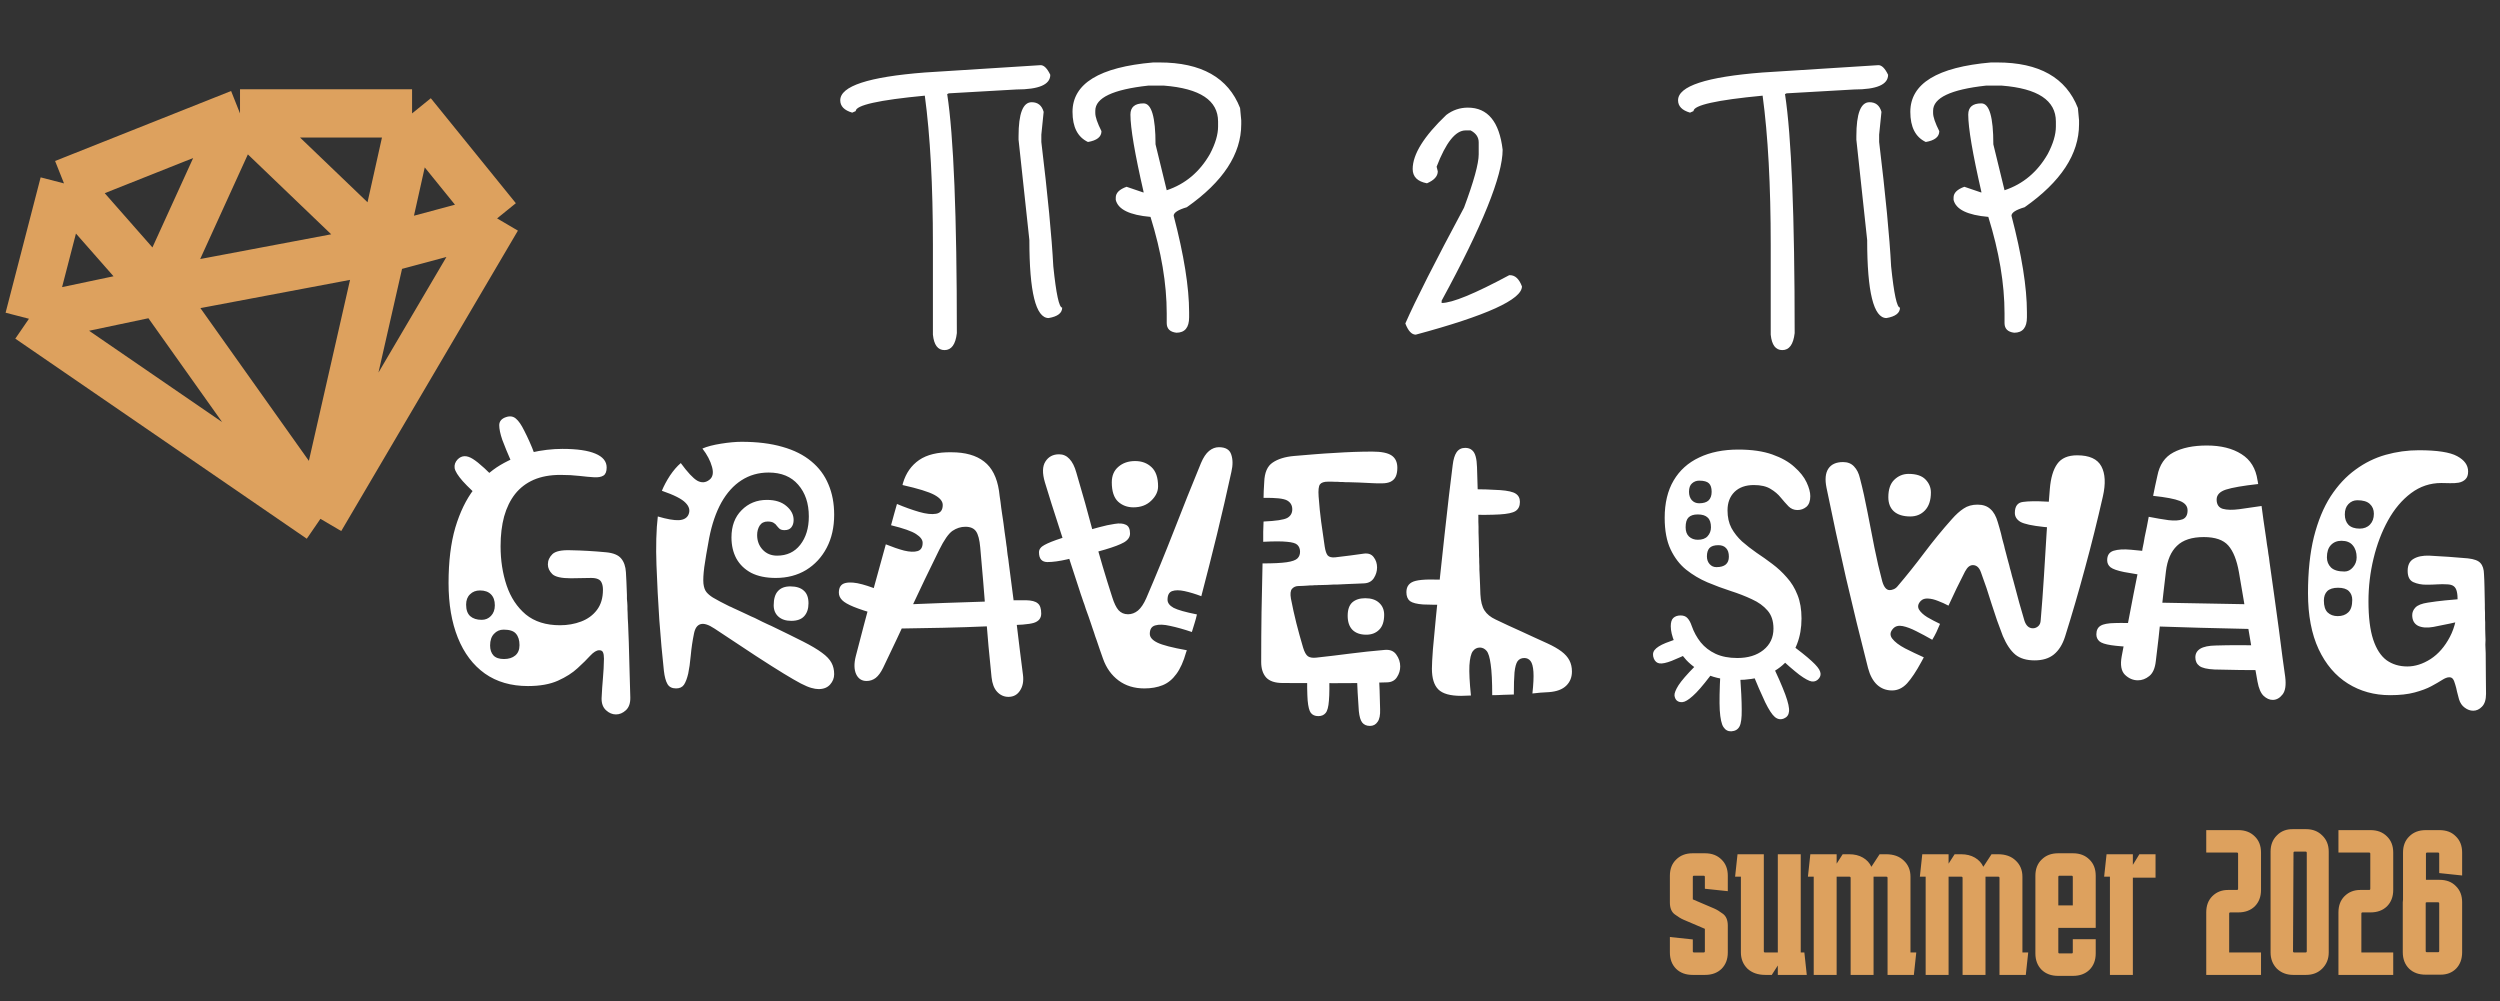 <svg width="1036" height="415" viewBox="0 0 1036 415" fill="none" xmlns="http://www.w3.org/2000/svg">
<rect x="0" y="0" width="1036" height="415" fill="#333333" stroke="none"/>
<path d="M383.24 30.04L431.24 27C432.627 27 433.96 28.333 435.24 31C435.24 35.053 430.547 37.08 421.16 37.08L393.16 38.68L392.52 39C395.187 56.387 396.52 89.4 396.52 138.04C395.987 142.733 394.28 145.08 391.4 145.08C388.627 145.08 387.027 142.947 386.6 138.68V101.56C386.6 76.813 385.48 56.173 383.24 39.64C364.147 41.453 354.6 43.587 354.6 46.04L353.16 46.68C349.853 45.72 348.2 44.013 348.2 41.56C348.2 35.693 359.88 31.853 383.24 30.04ZM427.529 42.36C430.089 42.36 431.742 43.693 432.489 46.36L431.529 55.8V58.84C434.195 80.92 435.849 98.093 436.489 110.36C437.662 121.773 438.889 127.48 440.169 127.48C440.169 129.72 438.302 131.16 434.569 131.8C429.235 131.8 426.569 121.027 426.569 99.48L422.089 57.88V56.44C422.089 47.053 423.902 42.36 427.529 42.36ZM477.89 25.88H480.45C497.837 25.88 508.983 32.173 513.89 44.76L514.37 49.88V51.48C514.37 63.853 506.85 75.32 491.81 85.88C488.183 86.947 486.37 88.12 486.37 89.4C490.637 105.72 492.77 119.053 492.77 129.4V131.48C492.77 135.747 491.01 137.88 487.49 137.88C484.823 137.56 483.49 136.227 483.49 133.88V129.88C483.49 117.613 481.25 104.28 476.77 89.88C468.13 89.133 463.33 86.787 462.37 82.84V81.88C462.37 79.96 463.863 78.467 466.85 77.4L473.89 79.8V79.48C470.263 63.693 468.45 53.027 468.45 47.48C468.45 44.387 470.263 42.84 473.89 42.84C477.197 42.84 478.85 48.493 478.85 59.8L483.49 78.84C491.17 76.28 497.143 71.267 501.41 63.8C503.65 59.533 504.77 55.747 504.77 52.44V50.36C504.77 41.613 497.303 36.653 482.37 35.48H475.81C461.197 37.08 453.89 40.547 453.89 45.88V46.84C453.89 48.44 454.743 50.947 456.45 54.36C456.45 56.707 454.583 58.2 450.85 58.84C446.583 56.813 444.45 52.653 444.45 46.36C444.45 34.627 455.597 27.8 477.89 25.88ZM608.295 44.6C616.508 44.6 621.308 50.413 622.695 62.04C622.695 72.813 614.268 93.667 597.415 124.6V125.56C601.788 125.56 611.122 121.72 625.415 114.04H625.735C627.868 114.04 629.522 115.587 630.695 118.68C630.695 124.12 616.028 130.787 586.695 138.68C584.988 138.68 583.548 137.133 582.375 134.04C586.535 124.547 594.642 108.547 606.695 86.04C610.748 75.16 612.775 67.8 612.775 63.96V59C612.775 56.867 611.655 55.213 609.415 54.04H607.335C603.175 54.04 599.175 59.053 595.335 69.08L595.815 71C595.815 73.027 594.322 74.68 591.335 75.96C587.388 75.213 585.415 73.24 585.415 70.04C585.415 63.96 590.055 56.493 599.335 47.64C602.002 45.613 604.988 44.6 608.295 44.6ZM730.428 30.04L778.427 27C779.814 27 781.148 28.333 782.428 31C782.428 35.053 777.734 37.08 768.348 37.08L740.348 38.68L739.708 39C742.374 56.387 743.708 89.4 743.708 138.04C743.174 142.733 741.468 145.08 738.588 145.08C735.814 145.08 734.214 142.947 733.788 138.68V101.56C733.788 76.813 732.668 56.173 730.428 39.64C711.334 41.453 701.788 43.587 701.788 46.04L700.348 46.68C697.041 45.72 695.387 44.013 695.387 41.56C695.387 35.693 707.068 31.853 730.428 30.04ZM774.716 42.36C777.276 42.36 778.93 43.693 779.676 46.36L778.716 55.8V58.84C781.383 80.92 783.036 98.093 783.676 110.36C784.85 121.773 786.076 127.48 787.356 127.48C787.356 129.72 785.49 131.16 781.756 131.8C776.423 131.8 773.756 121.027 773.756 99.48L769.276 57.88V56.44C769.276 47.053 771.09 42.36 774.716 42.36ZM825.078 25.88H827.638C845.024 25.88 856.171 32.173 861.078 44.76L861.558 49.88V51.48C861.558 63.853 854.038 75.32 838.998 85.88C835.371 86.947 833.557 88.12 833.557 89.4C837.824 105.72 839.958 119.053 839.958 129.4V131.48C839.958 135.747 838.198 137.88 834.677 137.88C832.011 137.56 830.678 136.227 830.678 133.88V129.88C830.678 117.613 828.438 104.28 823.958 89.88C815.318 89.133 810.518 86.787 809.558 82.84V81.88C809.558 79.96 811.051 78.467 814.038 77.4L821.078 79.8V79.48C817.451 63.693 815.638 53.027 815.638 47.48C815.638 44.387 817.451 42.84 821.078 42.84C824.384 42.84 826.038 48.493 826.038 59.8L830.678 78.84C838.358 76.28 844.331 71.267 848.598 63.8C850.838 59.533 851.958 55.747 851.958 52.44V50.36C851.958 41.613 844.491 36.653 829.558 35.48H822.998C808.384 37.08 801.078 40.547 801.078 45.88V46.84C801.078 48.44 801.931 50.947 803.638 54.36C803.638 56.707 801.771 58.2 798.038 58.84C793.771 56.813 791.637 52.653 791.637 46.36C791.637 34.627 802.784 27.8 825.078 25.88Z" fill="white"/>
<path d="M218.78 284.3C211.78 284.3 205.83 282.573 200.93 279.12C196.03 275.62 192.297 270.673 189.73 264.28C187.163 257.887 185.88 250.327 185.88 241.6C185.88 232.687 186.813 225.033 188.68 218.64C190.593 212.247 193.16 206.95 196.38 202.75C199.6 198.503 203.24 195.167 207.3 192.74C211.407 190.313 215.653 188.587 220.04 187.56C224.473 186.533 228.813 186.02 233.06 186.02C239.08 186.02 243.63 186.673 246.71 187.98C249.837 189.287 251.4 191.2 251.4 193.72C251.4 195.4 250.957 196.52 250.07 197.08C249.183 197.64 247.9 197.873 246.22 197.78C244.54 197.687 242.51 197.5 240.13 197.22C237.797 196.94 235.16 196.8 232.22 196.8C227.973 196.8 224.287 197.477 221.16 198.83C218.08 200.183 215.513 202.143 213.46 204.71C211.453 207.277 209.937 210.38 208.91 214.02C207.93 217.66 207.44 221.767 207.44 226.34C207.44 232.22 208.28 237.657 209.96 242.65C211.64 247.597 214.277 251.587 217.87 254.62C221.51 257.607 226.247 259.1 232.08 259.1C235.207 259.1 238.123 258.587 240.83 257.56C243.537 256.533 245.707 254.947 247.34 252.8C249.02 250.607 249.86 247.807 249.86 244.4C249.86 243.28 249.697 242.347 249.37 241.6C249.09 240.853 248.577 240.317 247.83 239.99C247.13 239.663 246.173 239.5 244.96 239.5C243.56 239.5 242.16 239.523 240.76 239.57C239.36 239.617 237.96 239.64 236.56 239.64C232.64 239.64 230.073 239.057 228.86 237.89C227.647 236.677 227.04 235.347 227.04 233.9C227.04 232.267 227.67 230.843 228.93 229.63C230.19 228.417 232.733 227.88 236.56 228.02C239.033 228.067 241.46 228.16 243.84 228.3C246.267 228.44 248.693 228.627 251.12 228.86C254.153 229.14 256.253 230.003 257.42 231.45C258.587 232.85 259.24 234.74 259.38 237.12C259.473 238.147 259.543 239.477 259.59 241.11C259.637 242.743 259.707 244.563 259.8 246.57C259.8 247.083 259.8 247.62 259.8 248.18C259.847 248.693 259.893 249.23 259.94 249.79C259.987 250.21 260.01 250.653 260.01 251.12C260.01 251.54 260.01 251.983 260.01 252.45C260.057 252.87 260.08 253.313 260.08 253.78C260.127 254.573 260.15 255.39 260.15 256.23C260.197 257.023 260.243 257.84 260.29 258.68C260.337 259.287 260.36 259.917 260.36 260.57C260.36 261.177 260.383 261.807 260.43 262.46C260.477 263.067 260.5 263.673 260.5 264.28C260.547 264.84 260.57 265.447 260.57 266.1C260.71 270.627 260.827 274.967 260.92 279.12C261.06 283.227 261.153 286.54 261.2 289.06C261.247 291.393 260.64 293.143 259.38 294.31C258.12 295.477 256.743 296.06 255.25 296.06C253.757 296.06 252.38 295.477 251.12 294.31C249.86 293.143 249.253 291.487 249.3 289.34C249.44 286.307 249.627 283.53 249.86 281.01C250.093 278.443 250.233 275.76 250.28 272.96C250.28 271.747 250.14 270.86 249.86 270.3C249.627 269.74 249.113 269.46 248.32 269.46C247.247 269.46 246.01 270.207 244.61 271.7C243.257 273.193 241.507 274.92 239.36 276.88C237.26 278.84 234.553 280.567 231.24 282.06C227.927 283.553 223.773 284.3 218.78 284.3ZM199.6 256.86C201.14 256.86 202.423 256.323 203.45 255.25C204.523 254.13 205.06 252.66 205.06 250.84C205.06 248.88 204.523 247.363 203.45 246.29C202.377 245.217 200.86 244.68 198.9 244.68C197.22 244.68 195.843 245.217 194.77 246.29C193.697 247.317 193.16 248.74 193.16 250.56C193.16 252.707 193.72 254.293 194.84 255.32C196.007 256.347 197.593 256.86 199.6 256.86ZM208.84 273.1C210.8 273.1 212.363 272.61 213.53 271.63C214.697 270.65 215.28 269.227 215.28 267.36C215.28 265.307 214.79 263.72 213.81 262.6C212.877 261.48 211.173 260.92 208.7 260.92C207.113 260.92 205.783 261.503 204.71 262.67C203.637 263.79 203.1 265.4 203.1 267.5C203.1 269.227 203.567 270.603 204.5 271.63C205.433 272.61 206.88 273.1 208.84 273.1ZM255.32 249.86C255.04 249.86 254.76 249.86 254.48 249.86C254.2 249.86 253.92 249.86 253.64 249.86C253.08 249.86 252.403 249.557 251.61 248.95C250.817 248.343 250.42 247.34 250.42 245.94C250.42 244.54 250.747 243.537 251.4 242.93C252.1 242.323 252.8 242.02 253.5 242.02C253.78 242.02 253.99 242.02 254.13 242.02C254.27 242.02 254.48 242.02 254.76 242.02C256.113 242.02 257.047 242.323 257.56 242.93C258.12 243.537 258.4 244.447 258.4 245.66C258.4 247.34 258.12 248.437 257.56 248.95C257 249.463 256.253 249.767 255.32 249.86ZM217.24 178.46C218.033 180 218.78 181.563 219.48 183.15C220.18 184.69 220.833 186.3 221.44 187.98C222.093 189.567 222.257 191.107 221.93 192.6C221.65 194.047 220.693 195.12 219.06 195.82C217.753 196.38 216.423 196.193 215.07 195.26C213.717 194.28 212.573 192.787 211.64 190.78C211.033 189.38 210.427 187.957 209.82 186.51C209.213 185.063 208.653 183.64 208.14 182.24C207.3 179.767 206.88 177.737 206.88 176.15C206.927 174.563 207.86 173.467 209.68 172.86C211.313 172.3 212.69 172.51 213.81 173.49C214.93 174.423 216.073 176.08 217.24 178.46ZM207.72 201L201.56 208.7C197.08 204.78 193.813 201.677 191.76 199.39C189.753 197.103 188.633 195.307 188.4 194C188.213 192.647 188.633 191.433 189.66 190.36C191.34 188.68 193.417 188.61 195.89 190.15C198.41 191.69 202.353 195.307 207.72 201ZM275.119 278C274.419 271.607 273.789 264.607 273.229 257C272.716 249.347 272.319 241.717 272.039 234.11C271.899 230.377 271.876 226.76 271.969 223.26C272.062 219.76 272.272 216.68 272.599 214.02C276.379 215.14 279.296 215.653 281.349 215.56C283.402 215.42 284.732 214.627 285.339 213.18C286.039 211.5 285.619 209.89 284.079 208.35C282.586 206.763 279.319 205.107 274.279 203.38C275.119 201.327 276.239 199.227 277.639 197.08C279.086 194.933 280.579 193.207 282.119 191.9C284.919 195.727 287.182 198.153 288.909 199.18C290.682 200.16 292.339 200.067 293.879 198.9C295.372 197.827 295.769 196.03 295.069 193.51C294.369 190.943 293.039 188.4 291.079 185.88C292.992 185.04 295.582 184.363 298.849 183.85C302.116 183.337 304.939 183.08 307.319 183.08C313.806 183.08 319.452 183.78 324.259 185.18C329.066 186.533 333.056 188.54 336.229 191.2C339.402 193.813 341.759 196.987 343.299 200.72C344.886 204.407 345.679 208.607 345.679 213.32C345.679 218.5 344.652 223.05 342.599 226.97C340.546 230.89 337.699 233.97 334.059 236.21C330.419 238.403 326.219 239.5 321.459 239.5C317.446 239.5 314.062 238.8 311.309 237.4C308.602 235.953 306.549 233.97 305.149 231.45C303.796 228.93 303.119 226.013 303.119 222.7C303.119 217.987 304.519 214.23 307.319 211.43C310.119 208.583 313.619 207.16 317.819 207.16C321.226 207.16 323.909 208 325.869 209.68C327.876 211.36 328.879 213.297 328.879 215.49C328.879 216.75 328.552 217.777 327.899 218.57C327.292 219.317 326.359 219.69 325.099 219.69C324.259 219.69 323.606 219.527 323.139 219.2C322.719 218.827 322.322 218.407 321.949 217.94C321.622 217.427 321.179 217.007 320.619 216.68C320.059 216.307 319.219 216.12 318.099 216.12C316.652 216.12 315.556 216.68 314.809 217.8C314.109 218.92 313.759 220.227 313.759 221.72C313.759 224.147 314.529 226.177 316.069 227.81C317.609 229.443 319.592 230.26 322.019 230.26C326.079 230.26 329.276 228.767 331.609 225.78C333.989 222.747 335.179 218.827 335.179 214.02C335.179 208.607 333.709 204.22 330.769 200.86C327.876 197.5 323.792 195.82 318.519 195.82C314.319 195.82 310.562 196.893 307.249 199.04C303.982 201.14 301.206 204.22 298.919 208.28C296.679 212.34 294.999 217.24 293.879 222.98C292.946 228.02 292.269 232.033 291.849 235.02C291.476 237.96 291.359 240.223 291.499 241.81C291.686 243.397 292.106 244.587 292.759 245.38C293.412 246.173 294.299 246.92 295.419 247.62C296.259 248.087 297.262 248.647 298.429 249.3C299.596 249.907 300.879 250.56 302.279 251.26C302.792 251.447 303.306 251.68 303.819 251.96C304.379 252.24 304.939 252.497 305.499 252.73C306.152 253.01 306.806 253.313 307.459 253.64C308.159 253.967 308.859 254.293 309.559 254.62C310.119 254.853 310.656 255.11 311.169 255.39C311.729 255.623 312.266 255.857 312.779 256.09C313.386 256.37 313.946 256.65 314.459 256.93C314.972 257.21 315.486 257.467 315.999 257.7C316.419 257.887 316.816 258.073 317.189 258.26C317.609 258.447 318.006 258.633 318.379 258.82C318.799 259.007 319.219 259.193 319.639 259.38C324.959 261.947 329.322 264.093 332.729 265.82C336.136 267.547 338.772 269.11 340.639 270.51C342.506 271.863 343.812 273.24 344.559 274.64C345.306 275.993 345.679 277.58 345.679 279.4C345.679 280.987 345.119 282.41 343.999 283.67C342.879 284.93 341.292 285.56 339.239 285.56C338.352 285.56 337.349 285.397 336.229 285.07C335.156 284.79 333.709 284.183 331.889 283.25C330.116 282.317 327.736 280.94 324.749 279.12C321.762 277.3 317.936 274.873 313.269 271.84C308.649 268.807 302.932 265.027 296.119 260.5C293.599 258.82 291.639 258.213 290.239 258.68C288.886 259.1 287.999 260.407 287.579 262.6C286.972 265.54 286.529 268.55 286.249 271.63C285.969 274.663 285.619 277.16 285.199 279.12C284.732 281.127 284.149 282.667 283.449 283.74C282.749 284.767 281.652 285.28 280.159 285.28C278.479 285.28 277.289 284.673 276.589 283.46C275.889 282.247 275.399 280.427 275.119 278ZM281.419 274.36C280.159 274.36 279.179 274.057 278.479 273.45C277.826 272.797 277.499 271.56 277.499 269.74C277.499 268.2 277.779 267.15 278.339 266.59C278.946 266.03 279.879 265.82 281.139 265.96L281.419 274.36ZM277.219 252.24C276.379 252.147 275.702 251.867 275.189 251.4C274.676 250.933 274.419 249.907 274.419 248.32C274.419 246.547 274.676 245.403 275.189 244.89C275.749 244.377 276.752 244.167 278.199 244.26L277.219 252.24ZM327.899 257.28C325.659 257.28 323.886 256.697 322.579 255.53C321.272 254.363 320.619 252.8 320.619 250.84C320.619 248.18 321.202 246.22 322.369 244.96C323.536 243.653 325.239 243 327.479 243C329.952 243 331.819 243.583 333.079 244.75C334.386 245.87 335.039 247.62 335.039 250C335.039 252.287 334.432 254.083 333.219 255.39C332.052 256.65 330.279 257.28 327.899 257.28ZM354.622 271.98C355.508 268.527 356.628 264.233 357.982 259.1C359.335 253.92 360.805 248.413 362.392 242.58C363.978 236.7 365.542 231.03 367.082 225.57C369.835 226.69 372.355 227.553 374.642 228.16C376.975 228.72 378.842 228.79 380.242 228.37C381.642 227.95 382.342 226.807 382.342 224.94C382.342 223.68 381.432 222.467 379.612 221.3C377.838 220.133 374.385 218.92 369.252 217.66C369.672 216.027 370.092 214.487 370.512 213.04C370.932 211.547 371.328 210.147 371.702 208.84C374.922 210.193 377.978 211.29 380.872 212.13C383.765 212.97 386.122 213.227 387.942 212.9C389.762 212.573 390.672 211.36 390.672 209.26C390.672 207.72 389.505 206.32 387.172 205.06C384.838 203.8 380.452 202.447 374.012 201C374.058 200.813 374.082 200.673 374.082 200.58C374.128 200.44 374.175 200.277 374.222 200.09C375.435 196.03 377.652 192.88 380.872 190.64C384.138 188.4 388.595 187.327 394.242 187.42C400.028 187.42 404.555 188.703 407.822 191.27C411.088 193.79 413.142 197.827 413.982 203.38C414.075 204.08 414.168 204.827 414.262 205.62C414.402 206.367 414.518 207.16 414.612 208C414.705 208.747 414.798 209.517 414.892 210.31C415.032 211.103 415.148 211.92 415.242 212.76C415.335 213.227 415.405 213.693 415.452 214.16C415.545 214.627 415.615 215.093 415.662 215.56C415.755 216.027 415.825 216.517 415.872 217.03C416.012 218.103 416.152 219.2 416.292 220.32C416.432 221.44 416.595 222.583 416.782 223.75C416.875 224.45 416.968 225.173 417.062 225.92C417.202 226.62 417.295 227.367 417.342 228.16C417.435 228.72 417.505 229.303 417.552 229.91C417.645 230.47 417.738 231.053 417.832 231.66C417.925 232.22 417.995 232.803 418.042 233.41C418.602 237.47 419.138 241.6 419.652 245.8C420.212 250 420.748 254.13 421.262 258.19C421.775 262.25 422.242 266.1 422.662 269.74C423.128 273.38 423.548 276.693 423.922 279.68C424.248 282.247 423.852 284.393 422.732 286.12C421.612 287.893 420.002 288.78 417.902 288.78C416.082 288.78 414.518 288.08 413.212 286.68C411.952 285.327 411.182 283.32 410.902 280.66C410.015 272.26 409.222 263.533 408.522 254.48C407.822 245.38 407.052 236.187 406.212 226.9C405.932 223.68 405.348 221.44 404.462 220.18C403.575 218.92 402.105 218.29 400.052 218.29C398.185 218.29 396.412 218.85 394.732 219.97C393.098 221.09 391.255 223.727 389.202 227.88C385.235 235.907 381.292 244.12 377.372 252.52C373.498 260.92 369.695 268.993 365.962 276.74C365.028 278.653 364.002 280.053 362.882 280.94C361.762 281.78 360.502 282.2 359.102 282.2C357.095 282.2 355.648 281.243 354.762 279.33C353.922 277.417 353.875 274.967 354.622 271.98ZM370.862 260.5L373.522 250.56C379.495 250.327 385.445 250.093 391.372 249.86C397.298 249.627 402.922 249.44 408.242 249.3C410.482 249.207 412.325 249.557 413.772 250.35C415.218 251.097 415.942 252.333 415.942 254.06C415.942 255.927 415.428 257.28 414.402 258.12C413.422 258.96 411.975 259.427 410.062 259.52C403.528 259.8 397.065 260.01 390.672 260.15C384.278 260.29 377.675 260.407 370.862 260.5ZM418.042 273.66C416.782 273.66 415.662 273.263 414.682 272.47C413.748 271.677 413.282 270.58 413.282 269.18C413.282 267.78 413.702 266.707 414.542 265.96C415.428 265.213 416.595 264.84 418.042 264.84C418.322 264.84 418.718 264.84 419.232 264.84C419.745 264.84 420.235 264.84 420.702 264.84V273.66C420.282 273.707 419.838 273.73 419.372 273.73C418.905 273.683 418.462 273.66 418.042 273.66ZM363.512 254.69C359.312 253.477 356.068 252.403 353.782 251.47C351.495 250.537 349.908 249.627 349.022 248.74C348.088 247.807 347.622 246.757 347.622 245.59C347.622 243.35 348.532 242.02 350.352 241.6C352.125 241.18 354.458 241.367 357.352 242.16C360.245 242.953 363.278 244.073 366.452 245.52L363.512 254.69ZM367.502 262.88C366.335 262.507 365.332 262.11 364.492 261.69C363.698 261.27 363.092 260.78 362.672 260.22C362.252 259.66 362.042 258.96 362.042 258.12C362.042 256.347 362.368 254.947 363.022 253.92C363.675 252.893 364.608 252.263 365.822 252.03C367.082 251.797 368.622 252.007 370.442 252.66L367.502 262.88ZM411.462 243.98L410.482 234.32C412.162 234.133 413.538 234.133 414.612 234.32C415.685 234.507 416.478 235.02 416.992 235.86C417.505 236.653 417.762 237.913 417.762 239.64C417.762 241.32 417.225 242.393 416.152 242.86C415.078 243.327 413.515 243.7 411.462 243.98ZM416.432 259.1L415.942 248.88C419.862 248.74 422.942 248.693 425.182 248.74C427.468 248.787 429.078 249.207 430.012 250C430.992 250.747 431.482 252.17 431.482 254.27C431.482 256.183 430.455 257.467 428.402 258.12C426.395 258.727 422.405 259.053 416.432 259.1ZM474.237 285.28C470.037 285.28 466.467 284.183 463.527 281.99C460.587 279.797 458.441 276.787 457.087 272.96C456.667 271.747 456.224 270.487 455.757 269.18C455.291 267.873 454.847 266.567 454.427 265.26C454.241 264.747 454.054 264.233 453.867 263.72C453.727 263.16 453.564 262.647 453.377 262.18C453.191 261.527 452.981 260.92 452.747 260.36C452.561 259.753 452.374 259.193 452.187 258.68C451.907 257.793 451.557 256.767 451.137 255.6C450.717 254.387 450.321 253.29 449.947 252.31C449.761 251.657 449.574 251.073 449.387 250.56C449.201 250.047 449.037 249.603 448.897 249.23C448.757 248.763 448.594 248.273 448.407 247.76C448.221 247.247 448.034 246.71 447.847 246.15C447.707 245.59 447.521 245.007 447.287 244.4C446.307 241.413 445.141 237.843 443.787 233.69C442.434 229.49 441.057 225.22 439.657 220.88C438.257 216.493 436.951 212.433 435.737 208.7C434.571 204.967 433.661 202.027 433.007 199.88C431.887 196.1 431.957 193.23 433.217 191.27C434.477 189.263 436.367 188.26 438.887 188.26C440.567 188.26 441.991 188.89 443.157 190.15C444.371 191.41 445.327 193.3 446.027 195.82C448.501 204.127 450.904 212.713 453.237 221.58C455.617 230.4 458.161 238.987 460.867 247.34C461.661 249.907 462.547 251.75 463.527 252.87C464.554 253.99 465.861 254.55 467.447 254.55C468.941 254.55 470.317 254.037 471.577 253.01C472.837 251.937 473.981 250.233 475.007 247.9C479.021 238.567 482.847 229.233 486.487 219.9C490.127 210.52 493.861 201.187 497.687 191.9C498.667 189.567 499.787 187.887 501.047 186.86C502.307 185.833 503.661 185.32 505.107 185.32C507.861 185.32 509.564 186.323 510.217 188.33C510.917 190.337 510.941 192.74 510.287 195.54C508.421 204.127 506.437 212.737 504.337 221.37C502.237 229.957 500.067 238.52 497.827 247.06C495.354 246.127 493.044 245.427 490.897 244.96C488.751 244.493 487.024 244.493 485.717 244.96C484.457 245.427 483.827 246.617 483.827 248.53C483.827 249.837 484.667 250.957 486.347 251.89C488.074 252.777 491.294 253.687 496.007 254.62C495.727 255.88 495.401 257.093 495.027 258.26C494.701 259.427 494.327 260.64 493.907 261.9C490.594 260.78 487.607 259.94 484.947 259.38C482.334 258.773 480.257 258.703 478.717 259.17C477.224 259.59 476.477 260.757 476.477 262.67C476.477 264.07 477.527 265.283 479.627 266.31C481.727 267.337 485.787 268.387 491.807 269.46C491.807 269.46 491.784 269.553 491.737 269.74C491.691 269.88 491.621 270.067 491.527 270.3C490.454 274.127 489.101 277.137 487.467 279.33C485.881 281.523 483.991 283.063 481.797 283.95C479.604 284.837 477.084 285.28 474.237 285.28ZM469.687 210.24C467.167 210.24 465.044 209.447 463.317 207.86C461.591 206.227 460.727 203.567 460.727 199.88C460.727 197.127 461.637 194.98 463.457 193.44C465.277 191.853 467.587 191.06 470.387 191.06C473.141 191.06 475.404 191.9 477.177 193.58C478.997 195.26 479.907 197.92 479.907 201.56C479.907 203.707 478.951 205.69 477.037 207.51C475.171 209.33 472.721 210.24 469.687 210.24ZM498.107 222C499.087 222.28 499.787 222.77 500.207 223.47C500.627 224.17 500.837 224.94 500.837 225.78C500.837 226.9 500.627 227.88 500.207 228.72C499.787 229.56 499.181 230.143 498.387 230.47C497.594 230.797 496.614 230.82 495.447 230.54C495.027 230.493 494.584 230.4 494.117 230.26C493.651 230.12 493.207 230.027 492.787 229.98C491.714 229.7 490.921 229.233 490.407 228.58C489.894 227.927 489.637 227.11 489.637 226.13C489.637 224.077 490.081 222.607 490.967 221.72C491.854 220.787 493.254 220.553 495.167 221.02C495.587 221.16 496.077 221.323 496.637 221.51C497.197 221.697 497.687 221.86 498.107 222ZM455.407 218.5C457.787 217.847 459.957 217.38 461.917 217.1C463.877 216.773 465.417 216.89 466.537 217.45C467.704 217.963 468.287 219.177 468.287 221.09C468.287 222.537 467.471 223.75 465.837 224.73C464.204 225.663 461.567 226.667 457.927 227.74C455.407 228.487 452.817 229.187 450.157 229.84C447.544 230.493 444.907 231.147 442.247 231.8C439.027 232.547 436.274 232.92 433.987 232.92C431.701 232.873 430.557 231.52 430.557 228.86C430.557 227.647 431.304 226.643 432.797 225.85C434.291 225.01 436.694 224.053 440.007 222.98C442.527 222.14 445.047 221.37 447.567 220.67C450.134 219.923 452.747 219.2 455.407 218.5ZM441.547 199.04C443.041 198.807 444.324 199.063 445.397 199.81C446.471 200.51 447.007 201.607 447.007 203.1C447.007 204.5 446.704 205.527 446.097 206.18C445.491 206.787 444.347 207.347 442.667 207.86C442.247 208 441.804 208.117 441.337 208.21C440.871 208.257 440.381 208.327 439.867 208.42C438.607 208.607 437.604 208.047 436.857 206.74C436.157 205.433 435.807 204.22 435.807 203.1C435.807 202.4 436.017 201.747 436.437 201.14C436.857 200.487 437.581 200.02 438.607 199.74C439.027 199.6 439.494 199.46 440.007 199.32C440.567 199.18 441.081 199.087 441.547 199.04ZM522.637 274.36C522.637 267.127 522.684 260.267 522.777 253.78C522.917 247.293 523.057 240.527 523.197 233.48C527.63 233.48 530.967 233.317 533.207 232.99C535.447 232.663 536.94 232.127 537.687 231.38C538.434 230.633 538.784 229.653 538.737 228.44C538.69 227.32 538.317 226.433 537.617 225.78C536.964 225.127 535.54 224.707 533.347 224.52C531.2 224.287 527.91 224.287 523.477 224.52C523.477 223.4 523.477 222.023 523.477 220.39C523.524 218.71 523.57 217.287 523.617 216.12C528.75 215.887 532.017 215.397 533.417 214.65C534.817 213.857 535.517 212.667 535.517 211.08C535.517 209.4 534.794 208.163 533.347 207.37C531.9 206.577 528.657 206.227 523.617 206.32C523.617 205.527 523.64 204.593 523.687 203.52C523.78 202.447 523.85 201.187 523.897 199.74C524.037 195.82 525.204 193.137 527.397 191.69C529.59 190.197 532.53 189.287 536.217 188.96C539.017 188.727 541.817 188.493 544.617 188.26C547.417 188.027 550.194 187.84 552.947 187.7C555.7 187.513 558.384 187.373 560.997 187.28C563.657 187.187 566.224 187.14 568.697 187.14C572.43 187.14 575.09 187.677 576.677 188.75C578.264 189.823 579.057 191.527 579.057 193.86C579.057 195.353 578.824 196.59 578.357 197.57C577.89 198.503 577.167 199.203 576.187 199.67C575.254 200.09 574.064 200.3 572.617 200.3C572.477 200.3 572.29 200.3 572.057 200.3C571.87 200.3 571.66 200.3 571.427 200.3C571.194 200.3 570.96 200.3 570.727 200.3C570.12 200.253 569.514 200.23 568.907 200.23C568.347 200.23 567.857 200.207 567.437 200.16C566.037 200.067 564.544 199.997 562.957 199.95C561.417 199.903 559.9 199.857 558.407 199.81C558.08 199.81 557.754 199.81 557.427 199.81C557.1 199.763 556.75 199.74 556.377 199.74C556.05 199.74 555.724 199.74 555.397 199.74C555.07 199.693 554.744 199.67 554.417 199.67C554.137 199.67 553.857 199.67 553.577 199.67C552.97 199.623 552.387 199.6 551.827 199.6C551.314 199.6 550.824 199.6 550.357 199.6C548.677 199.6 547.557 199.973 546.997 200.72C546.437 201.467 546.25 203.147 546.437 205.76C546.717 209.587 547.067 213.063 547.487 216.19C547.907 219.317 548.397 222.747 548.957 226.48C549.237 228.3 549.657 229.537 550.217 230.19C550.824 230.843 551.85 231.1 553.297 230.96C555.35 230.727 557.45 230.47 559.597 230.19C561.79 229.863 563.657 229.607 565.197 229.42C567.017 229.187 568.37 229.677 569.257 230.89C570.19 232.103 570.657 233.527 570.657 235.16C570.657 236.7 570.214 238.17 569.327 239.57C568.44 240.923 567.11 241.647 565.337 241.74C564.31 241.787 563.237 241.833 562.117 241.88C560.997 241.927 559.83 241.973 558.617 242.02C558.104 242.067 557.59 242.09 557.077 242.09C556.61 242.09 556.12 242.113 555.607 242.16C555.14 242.16 554.65 242.183 554.137 242.23C553.67 242.23 553.204 242.23 552.737 242.23C551.85 242.277 550.964 242.323 550.077 242.37C549.237 242.37 548.374 242.393 547.487 242.44C547.207 242.44 546.904 242.44 546.577 242.44C546.297 242.44 545.994 242.463 545.667 242.51C545.387 242.51 545.084 242.51 544.757 242.51C544.477 242.51 544.197 242.533 543.917 242.58C543.637 242.58 543.334 242.58 543.007 242.58C542.727 242.58 542.447 242.603 542.167 242.65C541.42 242.697 540.674 242.743 539.927 242.79C539.227 242.837 538.55 242.86 537.897 242.86C536.87 242.907 536.03 243.303 535.377 244.05C534.77 244.797 534.63 246.127 534.957 248.04C535.61 251.447 536.357 254.83 537.197 258.19C538.037 261.503 538.97 264.887 539.997 268.34C540.557 270.207 541.234 271.42 542.027 271.98C542.82 272.493 543.917 272.68 545.317 272.54C550.03 272.027 554.72 271.467 559.387 270.86C564.1 270.253 568.93 269.74 573.877 269.32C576.024 269.133 577.61 269.787 578.637 271.28C579.71 272.773 580.247 274.407 580.247 276.18C580.247 277.767 579.804 279.237 578.917 280.59C578.077 281.943 576.77 282.667 574.997 282.76C567.81 283.04 560.577 283.157 553.297 283.11C546.064 283.063 538.83 283.04 531.597 283.04C528.377 283.04 526.067 282.27 524.667 280.73C523.314 279.19 522.637 277.067 522.637 274.36ZM541.677 278.42L550.777 278.56C550.964 283.833 550.94 287.753 550.707 290.32C550.52 292.933 550.054 294.66 549.307 295.5C548.607 296.34 547.604 296.76 546.297 296.76C544.944 296.76 543.917 296.317 543.217 295.43C542.564 294.59 542.12 292.863 541.887 290.25C541.7 287.637 541.63 283.693 541.677 278.42ZM563.097 294.66C562.91 292.14 562.747 289.573 562.607 286.96C562.467 284.393 562.35 281.827 562.257 279.26C562.21 276.32 562.514 274.313 563.167 273.24C563.867 272.12 565.057 271.56 566.737 271.56C568.23 271.56 569.327 272.073 570.027 273.1C570.774 274.08 571.217 275.76 571.357 278.14C571.497 280.8 571.614 283.437 571.707 286.05C571.8 288.663 571.87 291.3 571.917 293.96C572.01 296.34 571.66 298.067 570.867 299.14C570.12 300.26 569.07 300.82 567.717 300.82C566.317 300.82 565.244 300.353 564.497 299.42C563.797 298.533 563.33 296.947 563.097 294.66ZM566.177 263.02C563.704 263.02 561.79 262.343 560.437 260.99C559.13 259.637 558.477 257.7 558.477 255.18C558.477 252.66 559.107 250.817 560.367 249.65C561.674 248.483 563.47 247.9 565.757 247.9C568.23 247.9 570.144 248.53 571.497 249.79C572.897 251.05 573.597 252.707 573.597 254.76C573.597 257.56 572.897 259.637 571.497 260.99C570.144 262.343 568.37 263.02 566.177 263.02ZM557.077 192.18C557.077 191.247 557.52 190.43 558.407 189.73C559.294 189.03 560.297 188.68 561.417 188.68C562.63 188.68 563.75 188.82 564.777 189.1C565.85 189.333 566.41 189.987 566.457 191.06C566.55 191.527 566.62 192.017 566.667 192.53C566.714 192.997 566.737 193.44 566.737 193.86C566.737 194.887 566.317 195.773 565.477 196.52C564.637 197.267 563.61 197.64 562.397 197.64C561.277 197.64 560.18 197.453 559.107 197.08C558.08 196.66 557.497 195.867 557.357 194.7C557.31 194.28 557.24 193.86 557.147 193.44C557.1 193.02 557.077 192.6 557.077 192.18ZM538.037 196.8L536.777 205.76C535.097 205.527 533.79 205.107 532.857 204.5C531.924 203.847 531.457 202.727 531.457 201.14C531.457 199.18 532.04 197.967 533.207 197.5C534.42 197.033 536.03 196.8 538.037 196.8ZM605.493 288.36C600.966 288.36 597.816 287.473 596.043 285.7C594.269 283.927 593.383 281.057 593.383 277.09C593.383 275.503 593.523 272.82 593.803 269.04C594.129 265.26 594.549 260.78 595.063 255.6C595.576 250.373 596.136 244.843 596.743 239.01C597.349 233.13 597.979 227.297 598.633 221.51C599.286 215.723 599.893 210.333 600.453 205.34C601.059 200.347 601.573 196.147 601.993 192.74C602.273 190.36 602.809 188.587 603.603 187.42C604.443 186.207 605.633 185.6 607.173 185.6C608.339 185.6 609.273 185.903 609.973 186.51C610.673 187.07 611.186 187.957 611.513 189.17C611.839 190.337 612.026 191.807 612.073 193.58C612.166 196.24 612.259 199.367 612.353 202.96C612.446 206.553 612.539 210.287 612.633 214.16C612.633 214.86 612.633 215.56 612.633 216.26C612.633 216.913 612.656 217.59 612.703 218.29C612.703 219.037 612.703 219.807 612.703 220.6C612.703 221.347 612.726 222.117 612.773 222.91C612.819 223.937 612.843 224.94 612.843 225.92C612.843 226.9 612.866 227.88 612.913 228.86C612.913 229.327 612.913 229.793 612.913 230.26C612.959 230.727 612.983 231.193 612.983 231.66C612.983 232.08 612.983 232.523 612.983 232.99C613.029 233.503 613.053 234.017 613.053 234.53C613.053 234.997 613.053 235.487 613.053 236C613.099 236.467 613.123 236.933 613.123 237.4C613.216 239.127 613.286 240.737 613.333 242.23C613.379 243.723 613.426 245.053 613.473 246.22C613.613 249.16 614.173 251.4 615.153 252.94C616.133 254.48 617.673 255.74 619.773 256.72C621.453 257.513 623.179 258.33 624.953 259.17C626.726 259.963 628.523 260.78 630.343 261.62C632.163 262.46 633.983 263.3 635.803 264.14C637.669 264.98 639.513 265.82 641.333 266.66C643.666 267.733 645.579 268.83 647.073 269.95C648.566 271.07 649.663 272.307 650.363 273.66C651.063 275.013 651.413 276.553 651.413 278.28C651.413 280.66 650.619 282.62 649.033 284.16C647.446 285.7 645.066 286.587 641.893 286.82C640.726 286.867 639.559 286.937 638.393 287.03C637.273 287.17 636.153 287.287 635.033 287.38C635.453 283.507 635.593 280.52 635.453 278.42C635.313 276.273 634.916 274.78 634.263 273.94C633.609 273.1 632.746 272.68 631.673 272.68C630.459 272.68 629.526 273.123 628.873 274.01C628.266 274.897 627.846 276.437 627.613 278.63C627.426 280.823 627.333 283.88 627.333 287.8C625.886 287.847 624.393 287.893 622.853 287.94C621.359 288.033 619.866 288.08 618.373 288.08C618.373 282.387 618.163 278.14 617.743 275.34C617.369 272.493 616.809 270.627 616.063 269.74C615.316 268.853 614.406 268.387 613.333 268.34C612.073 268.34 611.069 268.853 610.323 269.88C609.576 270.907 609.109 272.867 608.923 275.76C608.783 278.607 608.993 282.76 609.553 288.22C608.853 288.267 608.176 288.29 607.523 288.29C606.869 288.337 606.193 288.36 605.493 288.36ZM600.873 250.56C596.066 250.653 592.356 250.63 589.743 250.49C587.129 250.303 585.309 249.837 584.283 249.09C583.303 248.297 582.813 247.06 582.813 245.38C582.813 242.86 584.119 241.297 586.733 240.69C589.346 240.037 594.293 239.967 601.573 240.48L600.873 250.56ZM607.733 213.32V202.68C613.846 202.727 618.489 202.867 621.663 203.1C624.836 203.333 626.983 203.823 628.103 204.57C629.269 205.317 629.853 206.46 629.853 208C629.853 209.727 629.246 210.987 628.033 211.78C626.866 212.527 624.673 212.993 621.453 213.18C618.279 213.367 613.706 213.413 607.733 213.32ZM608.993 223.82L608.853 214.86C609.553 214.86 610.136 215 610.603 215.28C611.116 215.56 611.489 216.05 611.723 216.75C611.956 217.403 612.073 218.313 612.073 219.48C612.073 221.16 611.816 222.303 611.303 222.91C610.836 223.517 610.066 223.82 608.993 223.82ZM645.113 278.84L636.853 277.44C636.853 276.133 636.993 275.06 637.273 274.22C637.553 273.333 637.973 272.68 638.533 272.26C639.139 271.84 639.886 271.607 640.773 271.56C642.406 271.42 643.503 271.63 644.063 272.19C644.669 272.703 644.996 273.52 645.043 274.64C645.089 275.76 645.113 277.16 645.113 278.84ZM719.805 281.78C714.998 281.78 710.845 281.01 707.345 279.47C703.892 277.883 701.045 275.9 698.805 273.52C696.612 271.093 694.978 268.62 693.905 266.1C692.878 263.58 692.365 261.387 692.365 259.52C692.365 257.887 692.715 256.743 693.415 256.09C694.162 255.39 695.165 255.04 696.425 255.04C697.685 255.04 698.642 255.413 699.295 256.16C699.995 256.907 700.578 257.98 701.045 259.38C701.932 261.9 703.168 264.163 704.755 266.17C706.388 268.177 708.442 269.763 710.915 270.93C713.435 272.097 716.445 272.68 719.945 272.68C724.378 272.68 727.972 271.583 730.725 269.39C733.525 267.15 734.925 264.187 734.925 260.5C734.925 257.373 734.108 254.877 732.475 253.01C730.842 251.097 728.672 249.533 725.965 248.32C723.305 247.06 720.365 245.917 717.145 244.89C713.972 243.863 710.775 242.673 707.555 241.32C704.382 239.967 701.442 238.217 698.735 236.07C696.075 233.923 693.928 231.123 692.295 227.67C690.662 224.217 689.845 219.853 689.845 214.58C689.845 208.467 691.082 203.31 693.555 199.11C696.028 194.91 699.552 191.737 704.125 189.59C708.698 187.397 714.112 186.3 720.365 186.3C725.918 186.3 730.608 186.977 734.435 188.33C738.262 189.683 741.318 191.41 743.605 193.51C745.938 195.563 747.618 197.687 748.645 199.88C749.672 202.073 750.185 203.987 750.185 205.62C750.185 207.627 749.648 209.097 748.575 210.03C747.502 210.917 746.265 211.36 744.865 211.36C743.418 211.36 742.182 210.847 741.155 209.82C740.128 208.747 739.055 207.533 737.935 206.18C736.862 204.827 735.462 203.637 733.735 202.61C732.008 201.537 729.698 201 726.805 201C723.398 201 720.715 201.957 718.755 203.87C716.842 205.783 715.885 208.327 715.885 211.5C715.885 214.3 716.422 216.727 717.495 218.78C718.615 220.833 720.085 222.7 721.905 224.38C723.772 226.013 725.778 227.577 727.925 229.07C730.118 230.517 732.288 232.057 734.435 233.69C736.628 235.323 738.635 237.19 740.455 239.29C742.322 241.343 743.792 243.747 744.865 246.5C745.985 249.253 746.545 252.52 746.545 256.3C746.545 260.173 745.938 263.673 744.725 266.8C743.558 269.927 741.832 272.61 739.545 274.85C737.258 277.09 734.458 278.817 731.145 280.03C727.832 281.197 724.052 281.78 719.805 281.78ZM711.265 235.02C714.718 235.02 716.445 233.573 716.445 230.68C716.445 229.14 716.072 227.973 715.325 227.18C714.578 226.34 713.505 225.92 712.105 225.92C710.378 225.92 709.142 226.317 708.395 227.11C707.695 227.903 707.345 229.047 707.345 230.54C707.345 231.847 707.718 232.92 708.465 233.76C709.212 234.6 710.145 235.02 711.265 235.02ZM703.565 223.68C705.385 223.68 706.738 223.19 707.625 222.21C708.558 221.183 709.025 219.947 709.025 218.5C709.025 216.68 708.582 215.35 707.695 214.51C706.808 213.623 705.432 213.18 703.565 213.18C701.838 213.18 700.555 213.6 699.715 214.44C698.922 215.233 698.525 216.587 698.525 218.5C698.525 220.18 698.992 221.463 699.925 222.35C700.905 223.237 702.118 223.68 703.565 223.68ZM704.125 208.56C705.898 208.56 707.205 208.163 708.045 207.37C708.885 206.53 709.305 205.34 709.305 203.8C709.305 202.167 708.932 201 708.185 200.3C707.438 199.553 706.085 199.18 704.125 199.18C703.005 199.18 702.025 199.553 701.185 200.3C700.345 201 699.925 202.167 699.925 203.8C699.925 205.2 700.298 206.343 701.045 207.23C701.838 208.117 702.865 208.56 704.125 208.56ZM745.145 210.24C744.025 210.24 743.138 209.937 742.485 209.33C741.832 208.677 741.505 207.72 741.505 206.46C741.505 205.247 741.878 204.337 742.625 203.73C743.418 203.123 744.398 202.82 745.565 202.82C746.638 202.82 747.455 203.193 748.015 203.94C748.622 204.64 748.925 205.527 748.925 206.6C748.925 207.72 748.598 208.607 747.945 209.26C747.292 209.913 746.358 210.24 745.145 210.24ZM736.325 271.56L741.225 266.38C745.565 269.553 748.738 272.073 750.745 273.94C752.752 275.76 753.918 277.207 754.245 278.28C754.618 279.307 754.478 280.24 753.825 281.08C753.032 282.107 752.028 282.55 750.815 282.41C749.648 282.223 747.922 281.29 745.635 279.61C743.395 277.883 740.292 275.2 736.325 271.56ZM725.545 277.3L733.665 273.66C736.558 279.82 738.612 284.533 739.825 287.8C741.038 291.113 741.552 293.47 741.365 294.87C741.225 296.27 740.525 297.227 739.265 297.74C737.912 298.3 736.652 298.09 735.485 297.11C734.365 296.177 733.035 294.147 731.495 291.02C730.002 287.893 728.018 283.32 725.545 277.3ZM712.945 278.84L721.065 279.12C721.532 285.7 721.765 290.693 721.765 294.1C721.812 297.507 721.508 299.817 720.855 301.03C720.202 302.29 719.058 302.967 717.425 303.06C716.072 303.107 714.998 302.523 714.205 301.31C713.412 300.143 712.898 297.81 712.665 294.31C712.478 290.857 712.572 285.7 712.945 278.84ZM702.305 276.18C702.538 275.9 702.772 275.62 703.005 275.34C703.285 275.06 703.518 274.827 703.705 274.64C704.498 273.847 705.315 273.473 706.155 273.52C706.995 273.567 707.718 273.847 708.325 274.36C709.118 274.827 709.655 275.527 709.935 276.46C710.262 277.347 710.145 278.14 709.585 278.84C709.445 279.027 709.282 279.26 709.095 279.54C708.908 279.773 708.745 280.007 708.605 280.24C705.618 284.16 703.238 286.89 701.465 288.43C699.692 290.017 698.292 290.857 697.265 290.95C696.285 291.043 695.492 290.833 694.885 290.32C694.325 289.807 693.998 289.083 693.905 288.15C693.858 287.217 694.418 285.817 695.585 283.95C696.798 282.083 699.038 279.493 702.305 276.18ZM699.785 263.16L701.885 269.74C698.012 271.607 694.955 272.983 692.715 273.87C690.522 274.71 688.865 275.06 687.745 274.92C686.672 274.78 685.878 274.127 685.365 272.96C684.805 271.56 684.898 270.37 685.645 269.39C686.438 268.363 687.978 267.383 690.265 266.45C692.598 265.517 695.772 264.42 699.785 263.16ZM756.905 202.12C756.205 198.667 756.462 196.03 757.675 194.21C758.888 192.39 760.918 191.48 763.765 191.48C765.678 191.48 767.195 192.087 768.315 193.3C769.482 194.513 770.298 196.147 770.765 198.2C771.932 202.68 772.982 207.393 773.915 212.34C774.895 217.24 775.852 222.14 776.785 227.04C777.765 231.94 778.838 236.56 780.005 240.9C780.705 243.327 781.732 244.54 783.085 244.54C783.598 244.54 784.135 244.423 784.695 244.19C785.302 243.957 785.838 243.56 786.305 243C790.085 238.567 793.795 233.923 797.435 229.07C801.122 224.17 804.925 219.527 808.845 215.14C810.525 213.227 812.158 211.757 813.745 210.73C815.332 209.657 817.245 209.12 819.485 209.12C821.725 209.12 823.498 209.727 824.805 210.94C826.158 212.107 827.185 213.927 827.885 216.4C828.118 217.147 828.352 217.94 828.585 218.78C828.818 219.573 829.028 220.343 829.215 221.09C829.402 221.883 829.565 222.583 829.705 223.19C829.892 223.797 830.055 224.403 830.195 225.01C830.428 225.757 830.615 226.503 830.755 227.25C830.942 227.95 831.128 228.65 831.315 229.35C831.502 230.003 831.665 230.633 831.805 231.24C831.992 231.847 832.155 232.453 832.295 233.06C832.435 233.48 832.552 233.9 832.645 234.32C832.738 234.693 832.832 235.09 832.925 235.51C833.065 235.883 833.182 236.28 833.275 236.7C833.462 237.353 833.625 238.007 833.765 238.66C833.952 239.313 834.138 239.967 834.325 240.62C835.165 243.793 835.982 246.85 836.775 249.79C837.615 252.73 838.338 255.227 838.945 257.28C839.645 259.333 840.812 260.36 842.445 260.36C843.238 260.36 843.962 260.08 844.615 259.52C845.268 258.96 845.618 258.12 845.665 257C846.178 251.027 846.622 245.03 846.995 239.01C847.368 232.943 847.742 226.877 848.115 220.81C848.488 214.743 848.932 208.7 849.445 202.68C849.818 198.06 850.845 194.583 852.525 192.25C854.205 189.87 856.958 188.68 860.785 188.68C865.825 188.68 869.162 190.197 870.795 193.23C872.428 196.263 872.638 200.44 871.425 205.76C869.138 215.84 866.665 225.757 864.005 235.51C861.392 245.217 858.638 254.667 855.745 263.86C854.718 267.08 853.178 269.53 851.125 271.21C849.118 272.843 846.458 273.66 843.145 273.66C839.785 273.66 837.125 272.867 835.165 271.28C833.205 269.647 831.478 267.08 829.985 263.58C828.305 259.287 826.765 254.9 825.365 250.42C824.012 245.94 822.518 241.507 820.885 237.12C820.185 235.16 819.065 234.18 817.525 234.18C816.965 234.18 816.405 234.39 815.845 234.81C815.332 235.23 814.818 235.907 814.305 236.84C813.138 239.127 811.972 241.46 810.805 243.84C809.685 246.22 808.565 248.6 807.445 250.98C806.045 250.233 804.598 249.58 803.105 249.02C801.612 248.413 800.235 248.087 798.975 248.04C797.715 247.947 796.712 248.273 795.965 249.02C794.845 250.187 794.588 251.353 795.195 252.52C795.848 253.64 796.992 254.713 798.625 255.74C800.305 256.72 802.078 257.653 803.945 258.54C803.478 259.707 802.988 260.827 802.475 261.9C801.962 262.973 801.378 264.047 800.725 265.12C798.438 263.813 796.222 262.623 794.075 261.55C791.975 260.477 790.108 259.777 788.475 259.45C786.842 259.123 785.558 259.427 784.625 260.36C783.225 261.807 783.062 263.23 784.135 264.63C785.208 266.03 786.982 267.383 789.455 268.69C791.928 269.95 794.518 271.187 797.225 272.4C797.085 272.68 796.922 272.983 796.735 273.31C796.548 273.637 796.385 273.94 796.245 274.22C794.098 278.187 792.115 281.173 790.295 283.18C788.475 285.14 786.398 286.12 784.065 286.12C781.638 286.12 779.562 285.327 777.835 283.74C776.155 282.153 774.918 279.867 774.125 276.88C770.905 264.327 767.848 251.82 764.955 239.36C762.108 226.9 759.425 214.487 756.905 202.12ZM769.645 211.36C771.045 211.36 771.955 211.943 772.375 213.11C772.795 214.277 773.005 215.677 773.005 217.31C773.005 218.43 772.795 219.247 772.375 219.76C772.002 220.227 771.418 220.6 770.625 220.88C770.298 221.02 769.785 221.16 769.085 221.3C768.432 221.393 767.918 221.44 767.545 221.44C766.285 221.44 765.422 220.763 764.955 219.41C764.535 218.057 764.325 216.633 764.325 215.14C764.325 214.067 764.535 213.297 764.955 212.83C765.375 212.317 765.958 211.967 766.705 211.78C767.218 211.64 767.708 211.547 768.175 211.5C768.688 211.407 769.178 211.36 769.645 211.36ZM775.665 234.74L776.645 242.86C775.245 243.187 774.102 243.303 773.215 243.21C772.375 243.117 771.745 242.72 771.325 242.02C770.952 241.32 770.765 240.247 770.765 238.8C770.765 236.887 771.162 235.697 771.955 235.23C772.748 234.763 773.985 234.6 775.665 234.74ZM791.625 214.02C788.685 214.02 786.422 213.32 784.835 211.92C783.295 210.52 782.525 208.56 782.525 206.04C782.525 202.82 783.342 200.417 784.975 198.83C786.655 197.197 788.638 196.38 790.925 196.38C794.098 196.38 796.432 197.15 797.925 198.69C799.418 200.23 800.165 202.027 800.165 204.08C800.165 207.3 799.348 209.773 797.715 211.5C796.128 213.18 794.098 214.02 791.625 214.02ZM856.025 208.7C857.098 208.887 857.938 209.307 858.545 209.96C859.152 210.613 859.455 211.71 859.455 213.25C859.455 215.35 859.105 216.75 858.405 217.45C857.705 218.15 856.445 218.547 854.625 218.64C853.365 218.687 852.082 218.687 850.775 218.64C849.468 218.593 848.185 218.5 846.925 218.36C842.072 217.847 838.852 217.147 837.265 216.26C835.725 215.327 834.955 214.09 834.955 212.55C834.955 209.797 836.075 208.28 838.315 208C840.602 207.673 843.798 207.627 847.905 207.86C849.258 207.907 850.612 208 851.965 208.14C853.365 208.28 854.718 208.467 856.025 208.7ZM863.585 215.56C864.518 215.747 865.218 216.167 865.685 216.82C866.152 217.427 866.385 218.267 866.385 219.34C866.385 221.44 865.918 222.91 864.985 223.75C864.052 224.543 862.698 224.847 860.925 224.66C860.178 224.567 859.385 224.45 858.545 224.31C857.752 224.17 856.958 224.007 856.165 223.82C854.952 223.493 854.042 223.073 853.435 222.56C852.875 222 852.595 221.137 852.595 219.97C852.595 218.197 853.015 216.867 853.855 215.98C854.695 215.047 855.978 214.627 857.705 214.72C858.685 214.767 859.665 214.86 860.645 215C861.625 215.14 862.605 215.327 863.585 215.56ZM879.233 271.98C879.933 268.2 880.703 264.117 881.543 259.73C882.383 255.343 883.247 250.84 884.133 246.22C885.067 241.553 885.977 236.98 886.863 232.5C887.003 231.893 887.12 231.31 887.213 230.75C887.307 230.19 887.423 229.63 887.563 229.07C887.703 228.51 887.797 227.95 887.843 227.39C888.03 226.597 888.193 225.803 888.333 225.01C888.473 224.17 888.613 223.353 888.753 222.56C889.08 221.067 889.383 219.62 889.663 218.22C889.943 216.82 890.2 215.467 890.433 214.16C893.513 214.767 896.267 215.233 898.693 215.56C901.12 215.84 903.033 215.723 904.433 215.21C905.833 214.65 906.533 213.413 906.533 211.5C906.533 209.727 905.46 208.42 903.313 207.58C901.213 206.74 897.527 206.04 892.253 205.48C892.533 204.08 892.813 202.703 893.093 201.35C893.373 199.997 893.677 198.62 894.003 197.22C894.89 192.6 897.107 189.357 900.653 187.49C904.247 185.577 908.867 184.62 914.513 184.62C920.347 184.62 925.13 185.81 928.863 188.19C932.597 190.523 934.813 194.14 935.513 199.04C935.607 199.32 935.653 199.577 935.653 199.81C935.7 200.043 935.747 200.3 935.793 200.58C929.493 201.28 925.037 202.05 922.423 202.89C919.857 203.73 918.573 205.107 918.573 207.02C918.573 209.073 919.437 210.357 921.163 210.87C922.89 211.337 925.153 211.383 927.953 211.01C930.8 210.637 933.88 210.193 937.193 209.68C937.38 211.127 937.637 213.04 937.963 215.42C938.337 217.8 938.733 220.507 939.153 223.54C939.247 224.193 939.34 224.893 939.433 225.64C939.573 226.34 939.69 227.04 939.783 227.74C939.877 228.3 939.947 228.86 939.993 229.42C940.087 229.98 940.18 230.54 940.273 231.1C940.367 231.66 940.437 232.243 940.483 232.85C941.137 237.33 941.79 241.973 942.443 246.78C943.097 251.54 943.727 256.137 944.333 260.57C944.94 265.003 945.453 268.97 945.873 272.47C946.34 275.923 946.713 278.607 946.993 280.52C947.413 283.927 947.04 286.353 945.873 287.8C944.707 289.293 943.353 290.04 941.813 290.04C940.507 290.04 939.247 289.48 938.033 288.36C936.867 287.24 936.027 285.28 935.513 282.48C934.253 275.527 932.993 268.247 931.733 260.64C930.52 252.987 929.213 245.147 927.813 237.12C926.927 232.08 925.457 228.393 923.403 226.06C921.35 223.727 917.967 222.56 913.253 222.56C908.307 222.56 904.597 223.773 902.123 226.2C899.65 228.58 898.133 232.08 897.573 236.7C896.827 242.907 896.127 249.09 895.473 255.25C894.867 261.41 894.167 267.64 893.373 273.94C893.047 276.927 892.137 279.003 890.643 280.17C889.197 281.337 887.633 281.92 885.953 281.92C883.947 281.92 882.15 281.15 880.563 279.61C879.023 278.07 878.58 275.527 879.233 271.98ZM891.273 259.52L893.933 249.72C900.373 249.813 906.79 249.93 913.183 250.07C919.577 250.21 925.993 250.327 932.433 250.42C934.393 250.467 935.887 250.91 936.913 251.75C937.94 252.59 938.453 253.827 938.453 255.46C938.453 257.467 937.94 258.843 936.913 259.59C935.887 260.337 934.347 260.687 932.293 260.64C925.387 260.453 918.527 260.29 911.713 260.15C904.9 259.963 898.087 259.753 891.273 259.52ZM917.733 277.44C914.653 277.3 912.553 276.81 911.433 275.97C910.313 275.13 909.753 273.94 909.753 272.4C909.753 270.86 910.43 269.67 911.783 268.83C913.183 267.99 915.307 267.547 918.153 267.5C921.233 267.407 924.313 267.36 927.393 267.36C930.52 267.36 933.693 267.407 936.913 267.5L939.153 277.72C935.467 277.72 931.827 277.697 928.233 277.65C924.687 277.603 921.187 277.533 917.733 277.44ZM892.533 238.94C887.12 238.24 883.013 237.61 880.213 237.05C877.46 236.49 875.593 235.837 874.613 235.09C873.68 234.343 873.213 233.363 873.213 232.15C873.213 230.097 874.1 228.79 875.873 228.23C877.693 227.67 880.097 227.53 883.083 227.81C886.07 228.043 889.313 228.417 892.813 228.93L892.533 238.94ZM885.603 268.2C880.843 268.013 877.25 267.733 874.823 267.36C872.397 266.987 870.787 266.45 869.993 265.75C869.153 265.003 868.733 264.047 868.733 262.88C868.733 261.2 869.317 260.01 870.483 259.31C871.603 258.61 873.587 258.237 876.433 258.19C879.28 258.097 883.223 258.167 888.263 258.4L885.603 268.2ZM932.713 243.7L930.053 234.46C931.967 234.04 933.553 233.9 934.813 234.04C936.12 234.18 937.1 234.74 937.753 235.72C938.407 236.653 938.733 238.147 938.733 240.2C938.733 241.6 938.197 242.533 937.123 243C936.097 243.467 934.627 243.7 932.713 243.7ZM933.133 260.64L933.273 250.56C935.607 250.607 937.403 250.747 938.663 250.98C939.97 251.167 940.857 251.657 941.323 252.45C941.837 253.197 942.093 254.433 942.093 256.16C942.093 258.26 941.417 259.543 940.063 260.01C938.757 260.477 936.447 260.687 933.133 260.64ZM990.453 288.08C983.92 288.08 978.087 286.47 972.953 283.25C967.82 280.03 963.783 275.293 960.843 269.04C957.903 262.74 956.433 254.993 956.433 245.8C956.433 236.887 957.25 229.117 958.883 222.49C960.563 215.863 962.873 210.263 965.813 205.69C968.8 201.117 972.23 197.43 976.103 194.63C979.977 191.783 984.153 189.73 988.633 188.47C993.113 187.21 997.687 186.58 1002.35 186.58C1009.96 186.58 1015.26 187.397 1018.24 189.03C1021.28 190.663 1022.79 192.787 1022.79 195.4C1022.79 196.847 1022.42 197.92 1021.67 198.62C1020.97 199.32 1020.04 199.787 1018.87 200.02C1017.75 200.207 1016.54 200.277 1015.23 200.23C1013.97 200.183 1012.78 200.16 1011.66 200.16C1007.04 200.16 1002.87 201.56 999.133 204.36C995.4 207.16 992.227 210.917 989.613 215.63C987 220.343 984.993 225.617 983.593 231.45C982.193 237.237 981.493 243.14 981.493 249.16C981.493 255.787 982.147 261.083 983.453 265.05C984.76 268.97 986.603 271.817 988.983 273.59C991.41 275.317 994.28 276.18 997.593 276.18C1000.81 276.18 1004.03 275.153 1007.25 273.1C1010.47 271 1013.13 267.943 1015.23 263.93C1017.38 259.87 1018.45 254.9 1018.45 249.02C1018.45 247.387 1018.34 246.08 1018.1 245.1C1017.87 244.12 1017.45 243.397 1016.84 242.93C1016.24 242.463 1015.37 242.207 1014.25 242.16C1012.81 242.067 1011.41 242.067 1010.05 242.16C1008.75 242.253 1007.21 242.3 1005.43 242.3C1003.47 242.3 1001.7 241.95 1000.11 241.25C998.527 240.55 997.733 238.987 997.733 236.56C997.733 234.18 998.55 232.523 1000.18 231.59C1001.82 230.61 1003.99 230.167 1006.69 230.26C1009.35 230.4 1012.06 230.563 1014.81 230.75C1017.61 230.937 1020.23 231.147 1022.65 231.38C1025.27 231.66 1027.02 232.313 1027.9 233.34C1028.84 234.367 1029.33 235.907 1029.37 237.96C1029.47 239.5 1029.54 241.367 1029.58 243.56C1029.63 245.707 1029.68 248.017 1029.72 250.49C1029.72 251.05 1029.72 251.61 1029.72 252.17C1029.77 252.73 1029.79 253.313 1029.79 253.92C1029.79 254.34 1029.79 254.783 1029.79 255.25C1029.79 255.67 1029.79 256.09 1029.79 256.51C1029.84 256.93 1029.86 257.373 1029.86 257.84C1029.86 258.727 1029.86 259.613 1029.86 260.5C1029.91 261.34 1029.93 262.227 1029.93 263.16C1029.98 263.813 1030 264.49 1030 265.19C1030 265.843 1029.98 266.497 1029.93 267.15C1029.98 267.757 1030 268.34 1030 268.9C1030.05 269.413 1030.07 269.997 1030.07 270.65C1030.12 274.103 1030.14 277.323 1030.14 280.31C1030.19 283.25 1030.21 285.653 1030.21 287.52C1030.21 289.947 1029.65 291.72 1028.53 292.84C1027.46 293.96 1026.25 294.52 1024.89 294.52C1023.68 294.52 1022.51 294.1 1021.39 293.26C1020.27 292.467 1019.48 291.3 1019.01 289.76C1018.69 288.64 1018.41 287.567 1018.17 286.54C1017.99 285.56 1017.75 284.627 1017.47 283.74C1017.15 282.527 1016.8 281.71 1016.42 281.29C1016.1 280.87 1015.61 280.66 1014.95 280.66C1014.16 280.66 1013.18 281.033 1012.01 281.78C1010.85 282.527 1009.35 283.39 1007.53 284.37C1005.71 285.35 1003.4 286.213 1000.6 286.96C997.85 287.707 994.467 288.08 990.453 288.08ZM977.853 219.06C979.627 219.06 981.05 218.5 982.123 217.38C983.197 216.26 983.733 214.767 983.733 212.9C983.733 211.22 983.173 209.867 982.053 208.84C980.98 207.813 979.253 207.3 976.873 207.3C975.427 207.3 974.19 207.837 973.163 208.91C972.183 209.937 971.693 211.36 971.693 213.18C971.693 215 972.207 216.447 973.233 217.52C974.307 218.547 975.847 219.06 977.853 219.06ZM971.553 236.84C972.907 236.84 974.073 236.257 975.053 235.09C976.08 233.923 976.593 232.547 976.593 230.96C976.593 228.907 976.057 227.25 974.983 225.99C973.957 224.73 972.393 224.1 970.293 224.1C968.473 224.1 967.003 224.707 965.883 225.92C964.81 227.087 964.273 228.767 964.273 230.96C964.273 232.64 964.833 234.04 965.953 235.16C967.12 236.28 968.987 236.84 971.553 236.84ZM968.753 255.32C970.573 255.32 972.02 254.807 973.093 253.78C974.213 252.753 974.773 251.027 974.773 248.6C974.773 247.107 974.307 245.893 973.373 244.96C972.44 244.027 970.947 243.56 968.893 243.56C966.887 243.56 965.393 244.027 964.413 244.96C963.48 245.893 963.013 247.2 963.013 248.88C963.013 251.12 963.527 252.753 964.553 253.78C965.627 254.807 967.027 255.32 968.753 255.32ZM1021.81 256.86C1019.67 257.42 1017.5 257.933 1015.3 258.4C1013.16 258.82 1010.85 259.287 1008.37 259.8C1005.76 260.267 1003.64 260.103 1002 259.31C1000.42 258.47 999.623 257 999.623 254.9C999.623 253.733 1000.07 252.683 1000.95 251.75C1001.89 250.77 1003.61 250.093 1006.13 249.72C1008.51 249.347 1010.87 249.043 1013.2 248.81C1015.54 248.577 1017.89 248.367 1020.27 248.18C1022.33 247.947 1023.89 248.18 1024.96 248.88C1026.08 249.58 1026.64 250.747 1026.64 252.38C1026.64 253.547 1026.22 254.503 1025.38 255.25C1024.59 255.95 1023.4 256.487 1021.81 256.86ZM988.913 193.44C989.147 193.86 989.38 194.28 989.613 194.7C989.893 195.12 990.127 195.54 990.313 195.96C990.967 197.22 990.943 198.34 990.243 199.32C989.543 200.3 988.587 201.047 987.373 201.56C985.693 202.307 984.293 202.423 983.173 201.91C982.053 201.397 981.307 200.627 980.933 199.6C980.793 199.227 980.653 198.877 980.513 198.55C980.373 198.177 980.233 197.827 980.093 197.5C979.767 196.66 979.743 195.587 980.023 194.28C980.303 192.927 981.307 191.947 983.033 191.34C984.667 190.687 985.973 190.71 986.953 191.41C987.933 192.063 988.587 192.74 988.913 193.44ZM976.733 202.12L970.573 209.54C969.547 208.933 968.777 208.28 968.263 207.58C967.797 206.88 967.61 206.133 967.703 205.34C967.843 204.5 968.333 203.567 969.173 202.54C970.293 201.187 971.483 200.44 972.743 200.3C974.003 200.113 975.333 200.72 976.733 202.12Z" fill="white"/>
<path d="M692 388.3L701.5 389.3V394.2C701.5 394.533 701.667 394.7 702 394.7H706C706.333 394.7 706.5 394.533 706.5 394.2V384.9L697.6 381.1C696.533 380.633 695.333 379.9 694 378.9C692.667 377.9 692 376.267 692 374V362.9C692 360.1 692.867 357.867 694.6 356.2C696.333 354.467 698.6 353.6 701.4 353.6H706.6C709.4 353.6 711.667 354.467 713.4 356.2C715.133 357.867 716 360.1 716 362.9V369.3L706.5 368.3V363.4C706.5 363.067 706.333 362.9 706 362.9H702C701.667 362.9 701.5 363.067 701.5 363.4V372.7L710.4 376.5C711.467 376.967 712.667 377.7 714 378.7C715.333 379.7 716 381.333 716 383.6V394.7C716 397.5 715.133 399.767 713.4 401.5C711.667 403.167 709.4 404 706.6 404H701.4C698.6 404 696.333 403.167 694.6 401.5C692.867 399.767 692 397.5 692 394.7V388.3ZM736.727 394.7V354H746.227V394.7H747.727L748.727 404H736.727V400.1L734.227 404H731.527C728.461 404 725.994 403.133 724.127 401.4C722.327 399.6 721.427 397.367 721.427 394.7V363.3H719.027L720.027 354H730.927V394.2C730.927 394.533 731.094 394.7 731.427 394.7H736.727ZM776.403 404H766.903V363.8C766.903 363.467 766.736 363.3 766.403 363.3H761.103V404H751.603V363.3H749.203L750.203 354H761.103V357.9L763.603 354H766.303C768.503 354 770.403 354.467 772.003 355.4C773.603 356.333 774.77 357.6 775.503 359.2L778.903 354H781.603C784.67 354 787.103 354.867 788.903 356.6C790.77 358.333 791.703 360.567 791.703 363.3V394.7H794.103L793.103 404H782.203V363.8C782.203 363.467 782.036 363.3 781.703 363.3H776.403V404ZM822.79 404H813.29V363.8C813.29 363.467 813.123 363.3 812.79 363.3H807.49V404H797.99V363.3H795.59L796.59 354H807.49V357.9L809.99 354H812.69C814.89 354 816.79 354.467 818.39 355.4C819.99 356.333 821.157 357.6 821.89 359.2L825.29 354H827.99C831.057 354 833.49 354.867 835.29 356.6C837.157 358.333 838.09 360.567 838.09 363.3V394.7H840.49L839.49 404H828.59V363.8C828.59 363.467 828.423 363.3 828.09 363.3H822.79V404ZM843.465 395.1V362.9C843.465 360.1 844.332 357.867 846.065 356.2C847.798 354.467 850.065 353.6 852.865 353.6H859.065C861.865 353.6 864.132 354.467 865.865 356.2C867.598 357.867 868.465 360.1 868.465 362.9V375.2H858.965V363.4C858.965 363.067 858.798 362.9 858.465 362.9H853.465C853.132 362.9 852.965 363.067 852.965 363.4V375.2H868.465V384.5H852.965V394.6C852.965 394.933 853.132 395.1 853.465 395.1H858.465C858.798 395.1 858.965 394.967 858.965 394.7V389.2H868.465V395.1C868.465 397.9 867.598 400.167 865.865 401.9C864.132 403.567 861.865 404.4 859.065 404.4H852.865C850.065 404.4 847.798 403.567 846.065 401.9C844.332 400.167 843.465 397.9 843.465 395.1ZM883.857 354V358.4L886.557 354H893.257V363.7H883.857V404H874.357V363.3H871.957L872.957 354H883.857ZM936.966 404H914.266V378.1C914.266 375.3 915.099 373.067 916.766 371.4C918.499 369.667 920.666 368.8 923.266 368.8H926.966C927.299 368.8 927.466 368.633 927.466 368.3V353.8C927.466 353.467 927.299 353.3 926.966 353.3H914.266V344H927.566C930.366 344 932.632 344.867 934.366 346.6C936.099 348.267 936.966 350.5 936.966 353.3V368.8C936.966 371.6 936.099 373.867 934.366 375.6C932.632 377.267 930.366 378.1 927.566 378.1H924.266C923.932 378.1 923.766 378.267 923.766 378.6V394.7H936.966V404ZM955.626 343.6C958.359 343.6 960.592 344.467 962.326 346.2C964.126 347.933 965.026 350.167 965.026 352.9V394.7C965.026 397.367 964.126 399.6 962.326 401.4C960.592 403.133 958.359 404 955.626 404H950.326C947.592 404 945.326 403.133 943.526 401.4C941.792 399.6 940.926 397.367 940.926 394.7V352.9C940.926 350.167 941.792 347.933 943.526 346.2C945.259 344.4 947.526 343.533 950.326 343.6H955.626ZM950.226 394.2C950.226 394.533 950.392 394.7 950.726 394.7H955.426C955.759 394.7 955.926 394.533 955.926 394.2V353.4C955.926 353.067 955.759 352.9 955.426 352.9H950.926C950.592 352.9 950.426 353.067 950.426 353.4L950.226 394.2ZM991.751 404H969.051V378.1C969.051 375.3 969.884 373.067 971.551 371.4C973.284 369.667 975.451 368.8 978.051 368.8H981.751C982.084 368.8 982.251 368.633 982.251 368.3V353.8C982.251 353.467 982.084 353.3 981.751 353.3H969.051V344H982.351C985.151 344 987.417 344.867 989.151 346.6C990.884 348.267 991.751 350.5 991.751 353.3V368.8C991.751 371.6 990.884 373.867 989.151 375.6C987.417 377.267 985.151 378.1 982.351 378.1H979.051C978.717 378.1 978.551 378.267 978.551 378.6V394.7H991.751V404ZM1011.41 403.9H1005.11C1002.31 403.9 1000.04 403.067 998.311 401.4C996.578 399.667 995.711 397.4 995.711 394.6V387.1V373.9C995.711 373.5 995.744 373.133 995.811 372.8V353.3C995.811 350.5 996.678 348.267 998.411 346.6C1000.14 344.867 1002.41 344 1005.21 344H1010.91C1013.78 344 1016.04 344.867 1017.71 346.6C1019.44 348.267 1020.31 350.5 1020.31 353.3V362.8L1010.81 361.8V353.8C1010.81 353.467 1010.64 353.3 1010.31 353.3H1005.81C1005.48 353.3 1005.31 353.467 1005.31 353.8V364.6H1010.91C1013.78 364.6 1016.04 365.467 1017.71 367.2C1019.44 368.867 1020.31 371.1 1020.31 373.9V394.6C1020.31 397.4 1019.48 399.667 1017.81 401.4C1016.14 403.067 1014.01 403.9 1011.41 403.9ZM1010.81 374.4C1010.81 374.067 1010.64 373.9 1010.31 373.9H1005.71C1005.44 373.9 1005.28 373.967 1005.21 374.1V394.1C1005.21 394.433 1005.38 394.6 1005.71 394.6H1010.31C1010.64 394.6 1010.81 394.433 1010.81 394.1V374.4Z" fill="#DDA15E"/>
<path d="M132.789 215L12 132.094M132.789 215L158.194 103.324M132.789 215L206 90.505M132.789 215L65.861 120.742M12 132.094L26.524 76.003M12 132.094L65.861 120.742M158.194 103.324L65.861 120.742M158.194 103.324L99.462 47M158.194 103.324L170.76 47M158.194 103.324L206 90.505M26.524 76.003L65.861 120.742M26.524 76.003L99.462 47M65.861 120.742L99.462 47M99.462 47H170.76M170.76 47L206 90.505" stroke="#DDA15E" stroke-width="20"/>
</svg>
